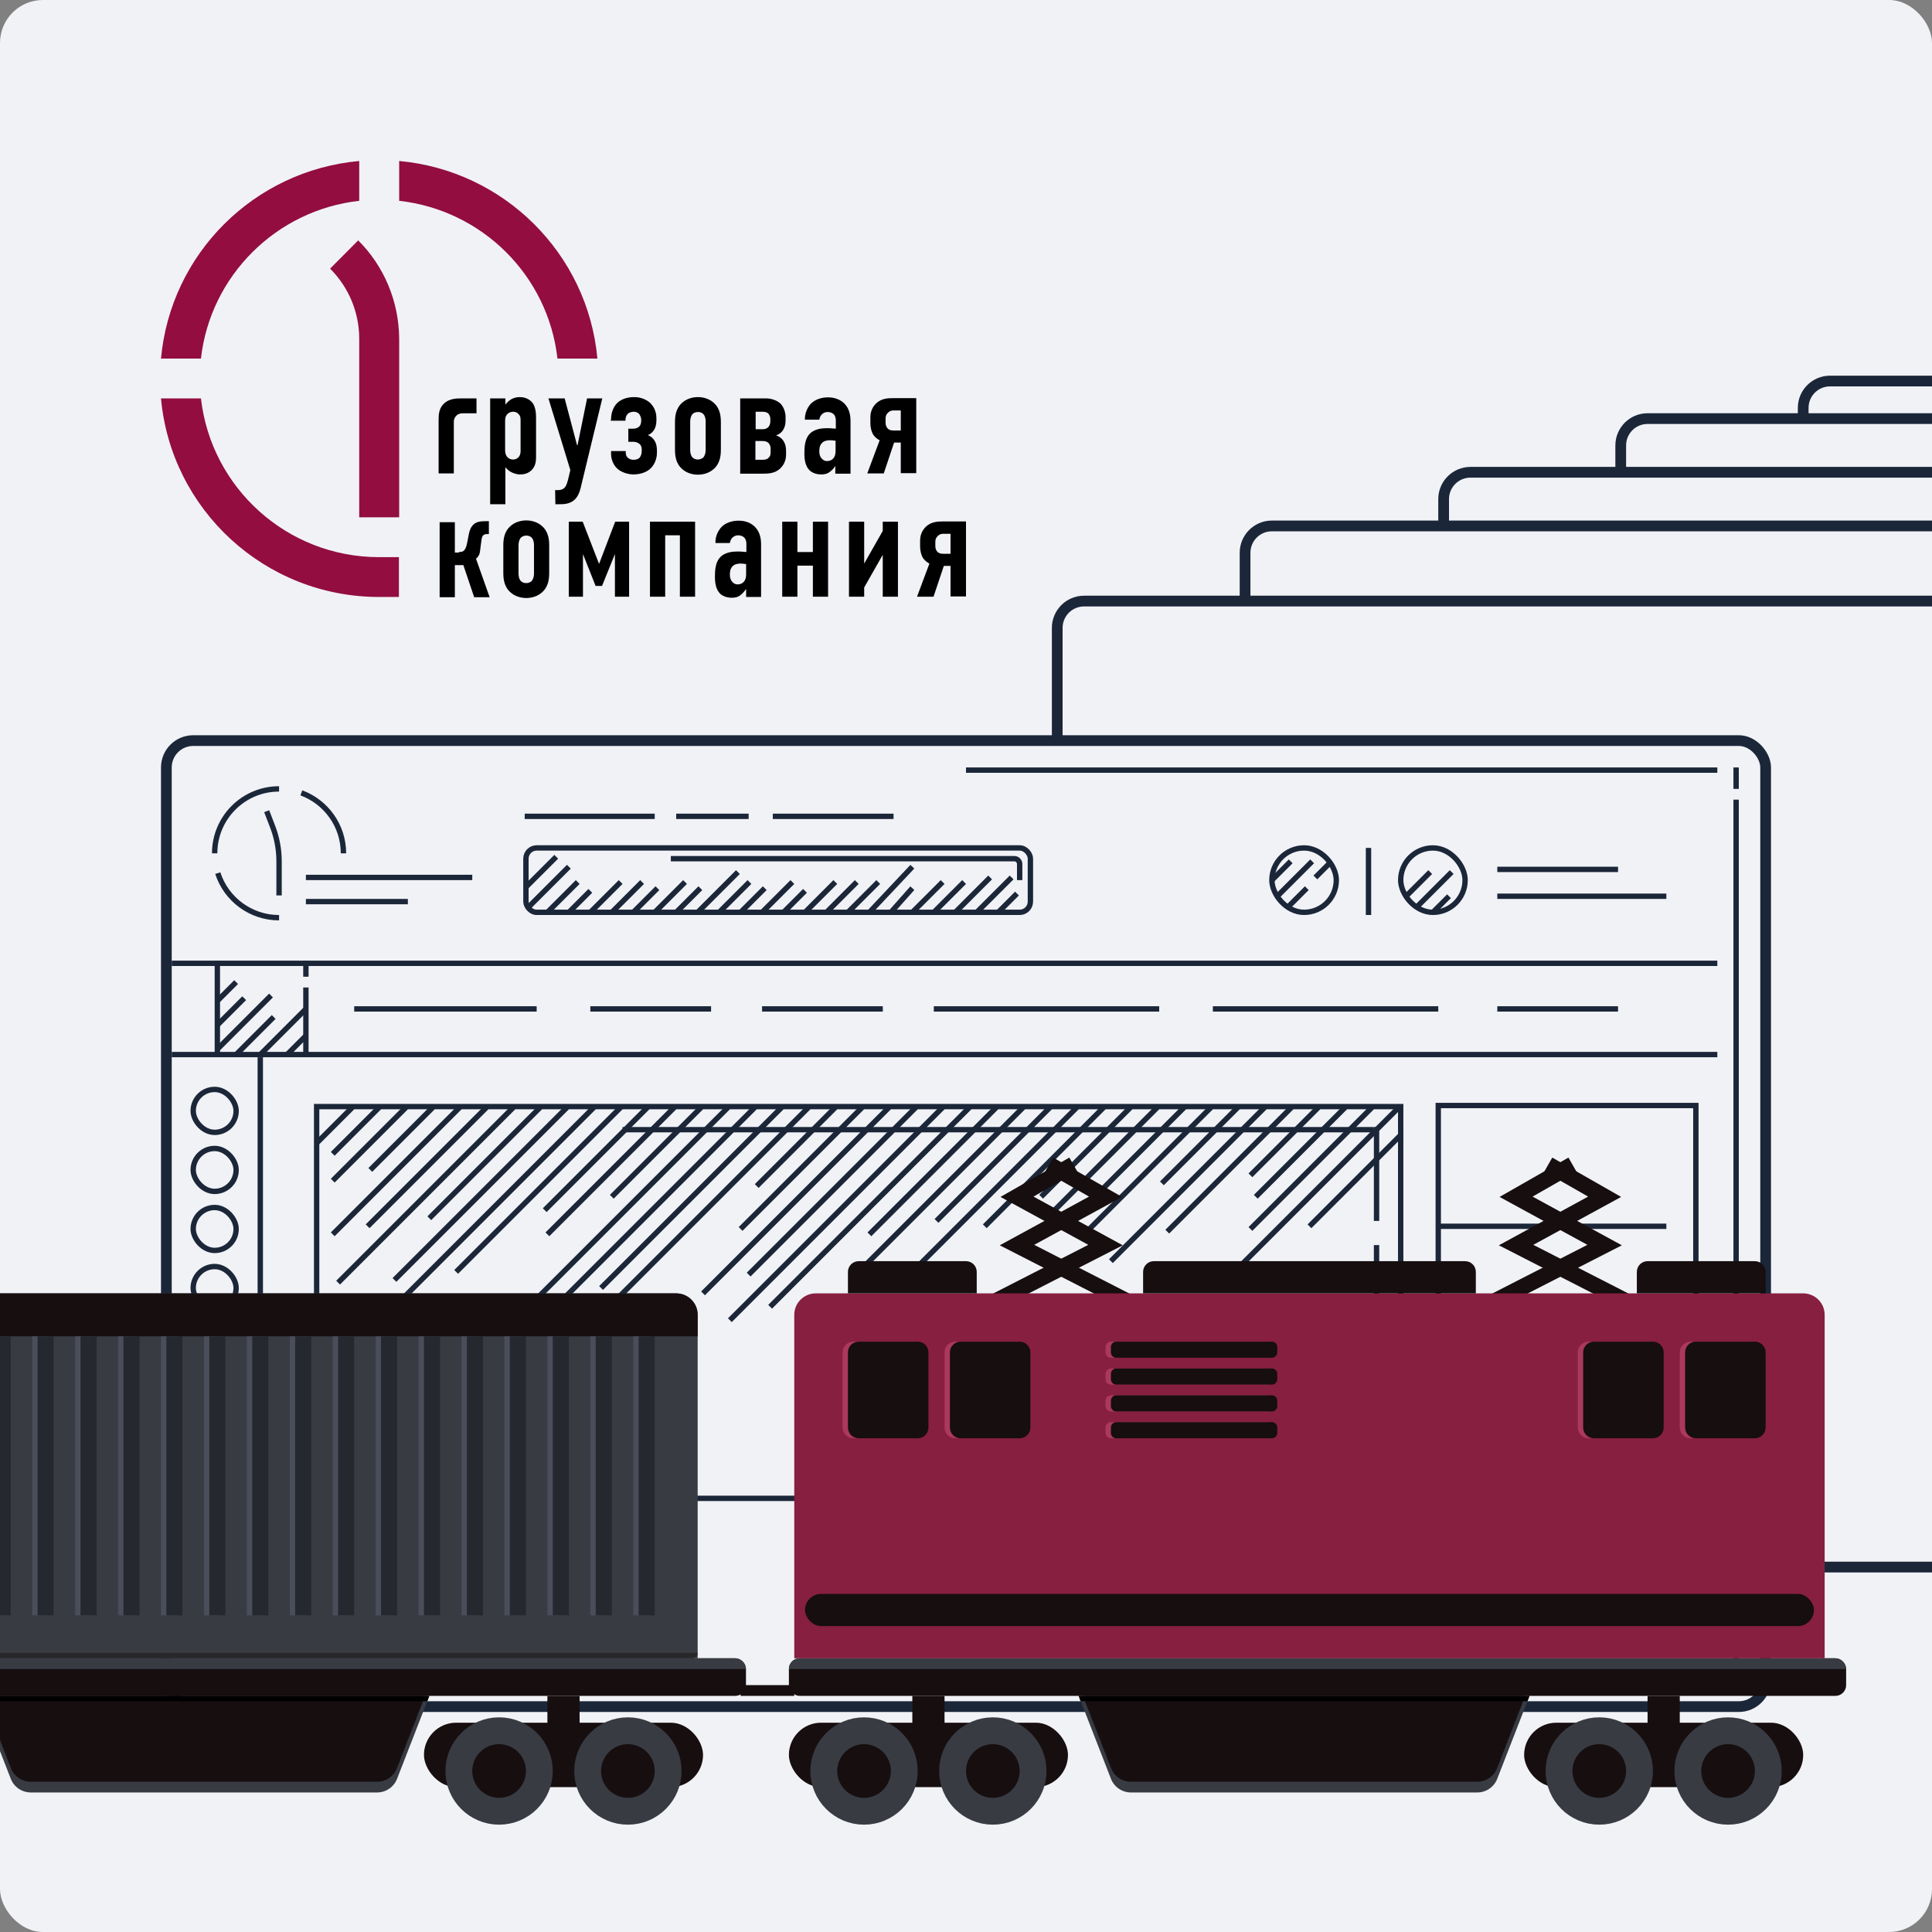<svg width="360" height="360" viewBox="0 0 360 360" fill="none" xmlns="http://www.w3.org/2000/svg">
<rect x="0" y="0" width="360" height="360" fill="#808080" stroke="none"/>
<g clip-path="url(#clip0_4412_22566)">
<rect width="360" height="360" rx="8" fill="#F1F2F6"/>
<rect x="336" y="71" width="298" height="180" rx="5" stroke="#1B2739" stroke-width="2"/>
<rect x="302" y="78" width="298" height="180" rx="5" fill="#F1F2F6" stroke="#1B2739" stroke-width="2"/>
<rect x="269" y="88" width="298" height="180" rx="5" fill="#F1F2F6" stroke="#1B2739" stroke-width="2"/>
<rect x="232" y="98" width="298" height="180" rx="5" fill="#F1F2F6" stroke="#1B2739" stroke-width="2"/>
<rect x="197" y="112" width="298" height="180" rx="5" fill="#F1F2F6" stroke="#1B2739" stroke-width="2"/>
<g clip-path="url(#clip1_4412_22566)">
<path d="M94.121 75.477C94.362 75.094 94.746 74.759 95.13 74.472C95.658 74.137 96.283 73.993 96.859 73.993C98.252 73.993 98.972 74.759 99.213 75.046C99.837 75.908 99.885 77.057 99.885 77.966V85.243C99.885 85.913 99.789 86.871 99.069 87.589C98.492 88.163 97.772 88.402 96.955 88.402C96.138 88.402 95.61 88.163 95.082 87.876C94.698 87.636 94.409 87.349 94.169 87.062V93.955H91.335V74.233H94.169V75.477H94.121ZM94.121 83.807C94.121 84.238 94.169 84.764 94.553 85.195C94.746 85.386 95.082 85.626 95.61 85.626C96.042 85.626 96.331 85.482 96.619 85.195C96.955 84.812 97.003 84.381 97.003 84.046V78.397C97.003 77.919 97.003 77.536 96.619 77.153C96.379 76.865 96.042 76.722 95.61 76.722C95.082 76.722 94.746 76.961 94.553 77.153C94.121 77.584 94.121 78.11 94.121 78.541V83.807Z" fill="black"/>
<path d="M105.216 74.233L107.522 82.946H107.618L109.395 74.233H112.229L108.386 90.126C108.194 90.94 107.954 92.281 107.09 93.094C106.225 93.908 105.12 93.956 104.256 93.956H103.487L103.439 91.323H103.968C104.352 91.323 104.88 91.275 105.312 90.749C105.408 90.605 105.601 90.318 105.841 89.409L106.273 87.589L102.19 74.233H105.216Z" fill="black"/>
<path d="M113.861 78.158C113.861 76.674 114.438 75.717 114.918 75.19C115.639 74.424 116.791 73.993 118.184 73.993C119.529 73.993 120.49 74.52 121.114 75.046C121.642 75.573 122.315 76.435 122.315 77.966V78.35C122.315 79.115 122.123 79.738 121.835 80.169C121.642 80.456 121.306 80.839 120.73 81.078C121.306 81.317 121.642 81.653 121.883 81.988C122.363 82.658 122.411 83.472 122.411 83.998V84.381C122.411 85.434 121.979 86.535 121.306 87.206C120.586 87.972 119.337 88.402 118.04 88.402C117.031 88.402 115.783 88.019 115.062 87.349C114.39 86.775 113.861 85.722 113.861 84.573V84.046H116.599V84.333C116.599 84.668 116.695 85.004 116.887 85.195C117.224 85.578 117.704 85.674 118.04 85.674C118.713 85.674 119.097 85.434 119.241 85.195C119.481 84.908 119.577 84.429 119.577 83.998V83.759C119.577 83.184 119.337 82.849 119.145 82.706C118.857 82.466 118.424 82.323 118.088 82.323H117.079V79.881H117.992C118.52 79.881 118.905 79.69 119.145 79.45C119.337 79.211 119.481 78.876 119.481 78.397V78.254C119.481 77.871 119.337 77.488 119.145 77.201C118.857 76.818 118.424 76.722 118.088 76.722C117.56 76.722 117.176 76.913 116.935 77.153C116.647 77.488 116.551 77.871 116.551 78.206V78.397H113.813V78.158H113.861Z" fill="black"/>
<path d="M125.773 78.733C125.773 77.632 125.869 76.099 127.166 74.998C127.935 74.328 128.991 73.993 130.048 73.993C131.105 73.993 132.161 74.328 132.93 74.998C134.227 76.099 134.323 77.632 134.323 78.733V83.711C134.323 84.812 134.227 86.344 132.93 87.445C132.161 88.115 131.105 88.45 130.048 88.45C128.991 88.45 127.935 88.115 127.166 87.445C125.869 86.344 125.773 84.812 125.773 83.711V78.733ZM131.489 78.541C131.489 77.871 131.297 77.392 131.057 77.153C130.817 76.913 130.48 76.77 130.048 76.77C129.616 76.77 129.232 76.961 129.039 77.153C128.799 77.44 128.607 77.919 128.607 78.541V83.855C128.607 84.525 128.799 85.004 129.039 85.243C129.28 85.482 129.616 85.626 130.048 85.626C130.48 85.626 130.817 85.434 131.057 85.243C131.297 84.956 131.489 84.477 131.489 83.855V78.541Z" fill="black"/>
<path d="M142.68 74.233C143.881 74.233 144.841 74.664 145.466 75.239C146.09 75.909 146.378 76.914 146.378 77.68V78.35C146.378 78.925 146.282 79.739 145.706 80.409C145.562 80.6 145.177 80.935 144.601 81.127C144.937 81.222 145.466 81.462 145.898 82.036C146.378 82.707 146.474 83.424 146.474 84.047V84.717C146.474 86.01 145.85 86.871 145.322 87.35C144.409 88.164 143.304 88.26 142.248 88.26H137.925V74.233H142.68ZM140.807 79.978H142.055C142.488 79.978 142.824 79.93 143.208 79.547C143.496 79.164 143.544 78.781 143.544 78.398V78.111C143.544 77.489 143.256 77.201 143.208 77.106C142.92 76.77 142.44 76.723 142.055 76.723H140.807V79.978ZM140.807 85.674H142.103C142.488 85.674 142.968 85.627 143.304 85.196C143.592 84.909 143.592 84.526 143.592 84.191V83.664C143.592 83.329 143.544 82.946 143.256 82.611C142.92 82.228 142.44 82.18 142.055 82.18H140.759V85.674H140.807Z" fill="black"/>
<path d="M155.648 86.823C155.456 87.158 155.072 87.588 154.688 87.876C154.159 88.307 153.631 88.402 153.055 88.402C152.478 88.402 151.614 88.307 150.893 87.684C150.029 86.87 149.885 85.578 149.885 84.477C149.885 83.472 149.933 81.94 150.749 80.982C151.662 79.881 153.247 79.785 154.111 79.785C154.304 79.785 154.832 79.785 155.744 79.881V78.397C155.744 78.014 155.696 77.583 155.36 77.2C155.072 76.913 154.64 76.77 154.207 76.77C153.823 76.77 153.391 76.913 153.055 77.296C152.863 77.536 152.719 77.823 152.67 78.206H149.981C149.933 76.961 150.509 75.812 151.133 75.19C151.854 74.472 153.007 74.041 154.304 74.041C155.552 74.041 156.609 74.472 157.329 75.19C158.338 76.195 158.482 77.536 158.482 78.493V88.259H155.648V86.823ZM155.696 82.131C155.36 82.083 155.024 82.035 154.688 82.035C154.255 82.035 153.535 82.083 153.103 82.61C152.719 83.041 152.67 83.615 152.67 84.094C152.67 84.477 152.719 84.908 152.959 85.243C153.247 85.674 153.631 85.913 154.111 85.913C154.976 85.913 155.696 85.339 155.696 84.094V82.131Z" fill="black"/>
<path d="M167.848 88.211V82.466H166.6L164.678 88.211H161.604L163.91 82.035C163.526 81.844 163.093 81.509 162.805 81.126C162.421 80.599 162.181 79.69 162.181 78.924V77.727C162.181 76.435 162.805 75.573 163.334 75.094C164.246 74.28 165.351 74.185 166.408 74.185H170.73V88.163H167.848V88.211ZM167.848 76.482H166.552C166.167 76.482 165.831 76.53 165.447 76.913C165.063 77.296 165.015 77.631 165.015 78.11V78.732C165.015 79.02 165.063 79.45 165.351 79.786C165.687 80.168 166.119 80.216 166.552 80.216H167.848V76.482Z" fill="black"/>
<path d="M177.118 111.189V105.445H175.87L173.948 111.189H170.874L173.18 105.014C172.795 104.822 172.363 104.487 172.075 104.104C171.691 103.578 171.45 102.668 171.45 101.902V100.706C171.45 99.413 172.075 98.551 172.603 98.073C173.516 97.259 174.62 97.163 175.677 97.163H180V111.141H177.118V111.189ZM177.118 99.461H175.821C175.437 99.461 175.101 99.509 174.717 99.892C174.333 100.275 174.284 100.61 174.284 101.089V101.711C174.284 101.998 174.333 102.429 174.62 102.764C174.957 103.147 175.437 103.195 175.821 103.195H177.118V99.461Z" fill="black"/>
<path d="M85.523 102.86C86.1 102.86 86.436 102.764 86.724 102.19C86.964 101.759 87.012 101.232 87.108 100.849L87.3 99.844C87.397 99.317 87.541 98.551 87.973 98.025C88.549 97.211 89.51 97.115 90.422 97.115H91.095V99.509H90.711C90.374 99.509 90.134 99.652 89.99 99.796C89.894 99.94 89.75 100.179 89.702 100.754L89.558 101.807C89.462 102.477 89.462 102.956 89.27 103.386C89.078 103.769 88.885 103.961 88.693 104.104L91.239 111.285H88.357L86.34 105.301H84.755V111.285H81.921V97.307H84.755V102.956H85.523V102.86Z" fill="black"/>
<path d="M93.785 101.711C93.785 100.61 93.881 99.078 95.178 97.977C95.947 97.307 97.003 96.972 98.06 96.972C99.117 96.972 100.173 97.307 100.942 97.977C102.239 99.078 102.335 100.61 102.335 101.711V106.689C102.335 107.791 102.239 109.322 100.942 110.423C100.173 111.094 99.117 111.429 98.06 111.429C97.003 111.429 95.947 111.094 95.178 110.423C93.881 109.322 93.785 107.791 93.785 106.689V101.711ZM99.501 101.567C99.501 100.897 99.309 100.418 99.069 100.179C98.828 99.94 98.492 99.796 98.06 99.796C97.628 99.796 97.291 99.987 97.051 100.179C96.811 100.466 96.619 100.945 96.619 101.567V106.881C96.619 107.551 96.811 108.03 97.051 108.269C97.291 108.509 97.628 108.652 98.06 108.652C98.492 108.652 98.876 108.461 99.069 108.269C99.309 107.982 99.501 107.503 99.501 106.881V101.567Z" fill="black"/>
<path d="M111.604 105.014H111.652L114.63 97.211H117.224V111.189H114.582V103.243L112.18 109.179H110.98L108.626 103.243V111.189H105.984V97.211H108.578L111.604 105.014Z" fill="black"/>
<path d="M121.162 97.211H129.52V111.189H126.686V99.748H123.948V111.189H121.114V97.211H121.162Z" fill="black"/>
<path d="M139.029 109.801H138.981C138.789 110.088 138.405 110.567 138.021 110.854C137.493 111.285 136.964 111.381 136.388 111.381C135.811 111.381 134.947 111.285 134.226 110.663C133.362 109.849 133.218 108.556 133.218 107.455C133.218 106.45 133.266 104.918 134.082 103.961C134.995 102.86 136.58 102.764 137.444 102.764C137.637 102.764 138.165 102.764 139.078 102.86V101.376C139.078 100.993 139.029 100.562 138.693 100.179C138.405 99.892 137.973 99.748 137.541 99.748C137.156 99.748 136.724 99.892 136.388 100.275C136.196 100.514 136.052 100.801 136.004 101.184H133.314C133.266 99.892 133.842 98.838 134.467 98.168C135.187 97.45 136.34 97.019 137.637 97.019C138.933 97.019 139.942 97.45 140.663 98.168C141.671 99.174 141.815 100.514 141.815 101.472V111.237H139.029V109.801ZM139.029 105.11C138.693 105.062 138.357 105.014 138.021 105.014C137.589 105.014 136.868 105.062 136.436 105.588C136.052 106.019 136.004 106.594 136.004 107.072C136.004 107.455 136.052 107.838 136.292 108.221C136.58 108.652 136.964 108.892 137.444 108.892C138.309 108.892 139.029 108.317 139.029 107.072V105.11Z" fill="black"/>
<path d="M145.754 97.211H148.588V102.86H151.469V97.211H154.303V111.189H151.469V105.397H148.588V111.189H145.754V97.211Z" fill="black"/>
<path d="M161.028 97.211V105.014L164.486 98.934V97.211H167.32V111.189H164.486V103.386L161.028 109.466V111.189H158.194V97.211H161.028Z" fill="black"/>
<path d="M85.908 74.233C84.899 74.233 83.746 74.329 82.834 75.095C81.825 75.957 81.729 77.153 81.729 78.159C81.729 77.201 81.729 88.212 81.729 88.212H84.563V78.638C84.563 78.207 84.659 77.871 84.995 77.489C85.427 77.058 85.86 77.01 86.34 77.01H88.79V74.233H85.908Z" fill="black"/>
<path d="M37.445 74.233H30C31.873 94.961 49.356 111.237 70.634 111.237C71.883 111.237 74.332 111.237 74.332 111.237V103.817C74.332 103.817 71.883 103.817 70.634 103.817C53.439 103.817 39.318 90.844 37.445 74.233ZM66.936 37.42V30C47.339 31.771 31.777 47.281 30 66.813H37.445C39.174 51.398 51.47 39.143 66.936 37.42ZM74.38 30V37.42C89.846 39.143 102.142 51.35 103.871 66.813H111.316C109.539 47.281 93.929 31.771 74.38 30Z" fill="#930D40"/>
<path d="M66.744 44.792L61.508 50.058C64.87 53.409 66.936 58.052 66.936 63.127V96.397H74.381V63.127C74.332 55.994 71.451 49.483 66.744 44.792Z" fill="#930D40"/>
</g>
<rect x="31" y="138" width="298" height="180" rx="5" fill="#F1F2F6" stroke="#1B2739" stroke-width="2"/>
<line x1="180" y1="143.5" x2="320" y2="143.5" stroke="#1B2739"/>
<line x1="116" y1="210.5" x2="256" y2="210.5" stroke="#1B2739"/>
<path d="M268 228.5L310.5 228.5" stroke="#1B2739"/>
<path d="M273 250.5L315.5 250.5" stroke="#1B2739"/>
<line x1="323.5" y1="149" x2="323.5" y2="244" stroke="#1B2739"/>
<path d="M256.5 232V264" stroke="#1B2739"/>
<path d="M256.5 210V227.5" stroke="#1B2739"/>
<path d="M323.5 255V314" stroke="#1B2739"/>
<line x1="48.5" y1="197" x2="48.5" y2="292" stroke="#1B2739"/>
<path d="M40.5 179V196.5" stroke="#1B2739"/>
<path d="M57 184V196.5" stroke="#1B2739"/>
<path d="M57 179V182" stroke="#1B2739"/>
<path d="M255 158V170.5" stroke="#1B2739"/>
<path d="M323.5 143V147" stroke="#1B2739"/>
<path d="M64 159C64 153.833 60.734 149.428 56.154 147.738M52 171C46.661 171 42.136 167.513 40.579 162.692M40 159C40 152.373 45.373 147 52 147" stroke="#1B2739"/>
<line x1="57" y1="163.5" x2="88" y2="163.5" stroke="#1B2739"/>
<path d="M57 168H76" stroke="#1B2739"/>
<path d="M52 166.847V160.496C52 158.287 51.593 156.097 50.8 154.035L49.692 151.154" stroke="#1B2739"/>
<path d="M97.769 152.115H122" stroke="#1B2739"/>
<path d="M126 152.115H139.5" stroke="#1B2739"/>
<path d="M144 152.115H166.5" stroke="#1B2739"/>
<path d="M279 162H301.5" stroke="#1B2739"/>
<path d="M66 188H100" stroke="#1B2739"/>
<path d="M110 188H132.5" stroke="#1B2739"/>
<path d="M142 188H164.5" stroke="#1B2739"/>
<path d="M279 188H301.5" stroke="#1B2739"/>
<path d="M174 188H216" stroke="#1B2739"/>
<path d="M226 188H268" stroke="#1B2739"/>
<path d="M279 167H310.5" stroke="#1B2739"/>
<rect x="98" y="158" width="94" height="12" rx="2" stroke="#1B2739"/>
<path d="M125 160H189C189.552 160 190 160.448 190 161V164" stroke="#1B2739"/>
<rect x="237" y="158" width="12" height="12" rx="6" stroke="#1B2739"/>
<rect x="36" y="203" width="8" height="8" rx="4" stroke="#1B2739"/>
<rect x="36" y="214" width="8" height="8" rx="4" stroke="#1B2739"/>
<rect x="36" y="225" width="8" height="8" rx="4" stroke="#1B2739"/>
<rect x="36" y="236" width="8" height="8" rx="4" stroke="#1B2739"/>
<rect x="36" y="247" width="8" height="8" rx="4" stroke="#1B2739"/>
<rect x="36" y="258" width="8" height="8" rx="4" stroke="#1B2739"/>
<rect x="261" y="158" width="12" height="12" rx="6" stroke="#1B2739"/>
<line x1="32" y1="179.5" x2="320" y2="179.5" stroke="#1B2739"/>
<line x1="32" y1="196.5" x2="320" y2="196.5" stroke="#1B2739"/>
<rect x="59" y="206.2" width="202" height="73" stroke="#1B2739"/>
<rect x="268" y="206" width="48" height="73" stroke="#1B2739"/>
<path d="M98 165.293L103.647 159.647" stroke="#1B2739"/>
<path d="M98.5 169L106 161.5" stroke="#1B2739"/>
<path d="M102 170L107.647 164.354" stroke="#1B2739"/>
<path d="M106 170L110 166" stroke="#1B2739"/>
<path d="M40.5 186.5L44 183" stroke="#1B2739"/>
<path d="M40.5 191L45.5 186" stroke="#1B2739"/>
<path d="M40.5 195.5L50.5 185.5" stroke="#1B2739"/>
<path d="M44 196.5L51 189.5" stroke="#1B2739"/>
<path d="M48.5 196.5L57 188" stroke="#1B2739"/>
<path d="M53.5 196.5L57 193" stroke="#1B2739"/>
<path d="M110 170L115.647 164.354" stroke="#1B2739"/>
<path d="M114 170L119.647 164.354" stroke="#1B2739"/>
<path d="M118 170L122.5 165.5" stroke="#1B2739"/>
<path d="M122 170L127.647 164.354" stroke="#1B2739"/>
<path d="M126 170L130.5 165.5" stroke="#1B2739"/>
<path d="M130 170L137.5 162.5" stroke="#1B2739"/>
<path d="M134 170L139.647 164.354" stroke="#1B2739"/>
<path d="M138 170L142.5 165.5" stroke="#1B2739"/>
<path d="M142 170L147.647 164.354" stroke="#1B2739"/>
<path d="M146 170L150 166" stroke="#1B2739"/>
<path d="M150 170L155.647 164.354" stroke="#1B2739"/>
<path d="M154 170L159.647 164.354" stroke="#1B2739"/>
<path d="M158 170L163.647 164.354" stroke="#1B2739"/>
<path d="M162 170L170 161.5" stroke="#1B2739"/>
<path d="M166 170L170 165.5" stroke="#1B2739"/>
<path d="M170 170L175.647 164.354" stroke="#1B2739"/>
<path d="M174 170L179.647 164.354" stroke="#1B2739"/>
<path d="M178 170L184.5 163.5" stroke="#1B2739"/>
<path d="M182 170L188.5 163.5" stroke="#1B2739"/>
<path d="M186 170L189.5 166.5" stroke="#1B2739"/>
<path d="M237 164L240.5 160.5" stroke="#1B2739"/>
<path d="M262 167L266.5 162.5" stroke="#1B2739"/>
<path d="M238 167L244.5 160.5" stroke="#1B2739"/>
<path d="M264 169L270.5 162.5" stroke="#1B2739"/>
<path d="M267 170L270 167" stroke="#1B2739"/>
<path d="M240 169L243.5 165.5" stroke="#1B2739"/>
<path d="M245.1 163.5L248.1 160.5" stroke="#1B2739"/>
<path d="M59 213L65.646 206.354" stroke="#1B2739"/>
<path d="M62 215L70.646 206.354" stroke="#1B2739"/>
<path d="M62 220L75.647 206.353" stroke="#1B2739"/>
<path d="M69 218L80.647 206.354" stroke="#1B2739"/>
<path d="M62 230L85.646 206.354" stroke="#1B2739"/>
<path d="M68.5 228.5L90.647 206.353" stroke="#1B2739"/>
<path d="M63 239L95.647 206.353" stroke="#1B2739"/>
<path d="M80 227L100.647 206.353" stroke="#1B2739"/>
<path d="M73.5 238.5L105.647 206.353" stroke="#1B2739"/>
<path d="M71.5 245.5L110.647 206.354" stroke="#1B2739"/>
<path d="M85 237L115.646 206.354" stroke="#1B2739"/>
<path d="M101.5 225.5L120.647 206.353" stroke="#1B2739"/>
<path d="M102 230L125.647 206.354" stroke="#1B2739"/>
<path d="M114 223L130.646 206.354" stroke="#1B2739"/>
<path d="M93.5 248.5L135.646 206.354" stroke="#1B2739"/>
<path d="M94.5 252.5L140.647 206.353" stroke="#1B2739"/>
<path d="M112 240L145.646 206.354" stroke="#1B2739"/>
<path d="M113 244L150.646 206.354" stroke="#1B2739"/>
<path d="M141 221L155.647 206.354" stroke="#1B2739"/>
<path d="M138 229L160.647 206.353" stroke="#1B2739"/>
<path d="M131 241L165.647 206.354" stroke="#1B2739"/>
<path d="M139.5 237.5L170.646 206.354" stroke="#1B2739"/>
<path d="M136 246L175.647 206.353" stroke="#1B2739"/>
<path d="M143.5 243.5L180.647 206.353" stroke="#1B2739"/>
<path d="M162 230L185.647 206.353" stroke="#1B2739"/>
<path d="M158.5 238.5L190.646 206.354" stroke="#1B2739"/>
<path d="M174.5 227.5L195.646 206.354" stroke="#1B2739"/>
<path d="M171.5 235.5L200.647 206.354" stroke="#1B2739"/>
<path d="M183.5 228.5L205.647 206.353" stroke="#1B2739"/>
<path d="M194 223L210.646 206.354" stroke="#1B2739"/>
<path d="M195.5 226.5L215.647 206.353" stroke="#1B2739"/>
<path d="M205.5 221.5L220.647 206.353" stroke="#1B2739"/>
<path d="M201.5 230.5L225.646 206.354" stroke="#1B2739"/>
<path d="M216.5 220.5L230.646 206.354" stroke="#1B2739"/>
<path d="M207 235L235.646 206.354" stroke="#1B2739"/>
<path d="M217.5 229.5L240.646 206.354" stroke="#1B2739"/>
<path d="M233 219L245.646 206.354" stroke="#1B2739"/>
<path d="M234 223L250.647 206.354" stroke="#1B2739"/>
<path d="M233 229L255.647 206.353" stroke="#1B2739"/>
<path d="M227.5 239.5L260.646 206.354" stroke="#1B2739"/>
<path d="M244 228.5L261.147 211.354" stroke="#1B2739"/>
<path d="M304 243L282.5 232L299 223L288.5 217" stroke="#160E0F" stroke-width="3"/>
<path d="M277.5 243L299 232L282.5 223L293 217" stroke="#160E0F" stroke-width="3"/>
<path d="M211 243L189.5 232L206 223L195.5 217" stroke="#160E0F" stroke-width="3"/>
<path d="M184.5 243L206 232L189.5 223L200 217" stroke="#160E0F" stroke-width="3"/>
<rect x="147" y="309" width="197" height="7" rx="2" fill="#160E0F"/>
<path d="M147 311C147 309.895 147.895 309 149 309H342C343.105 309 344 309.895 344 311H147Z" fill="#393B43"/>
<rect x="147" y="321" width="52" height="12" rx="6" fill="#160E0F"/>
<rect x="170" y="316" width="6" height="8" fill="#160E0F"/>
<circle cx="161" cy="330" r="7.5" fill="#160E0F" stroke="#393B43" stroke-width="5"/>
<circle cx="185" cy="330" r="7.5" fill="#160E0F" stroke="#393B43" stroke-width="5"/>
<rect x="284" y="321" width="52" height="12" rx="6" fill="#160E0F"/>
<rect x="307" y="316" width="6" height="8" fill="#160E0F"/>
<circle cx="298" cy="330" r="7.5" fill="#160E0F" stroke="#393B43" stroke-width="5"/>
<circle cx="322" cy="330" r="7.5" fill="#160E0F" stroke="#393B43" stroke-width="5"/>
<path d="M207.008 331.45L201 316H285L278.992 331.45C278.394 332.987 276.913 334 275.264 334H210.736C209.087 334 207.606 332.987 207.008 331.45Z" fill="#393B43"/>
<mask id="mask0_4412_22566" style="mask-type:alpha" maskUnits="userSpaceOnUse" x="201" y="316" width="84" height="18">
<path d="M207.008 331.45L201 316H285L278.992 331.45C278.394 332.987 276.913 334 275.264 334H210.736C209.087 334 207.606 332.987 207.008 331.45Z" fill="#160E0F"/>
</mask>
<g mask="url(#mask0_4412_22566)">
<path d="M207.008 329.45L201 314H285L278.992 329.45C278.394 330.987 276.913 332 275.264 332H210.736C209.087 332 207.606 330.987 207.008 329.45Z" fill="#160E0F"/>
</g>
<path d="M201 316H285L284.625 317H201.344L201 316Z" fill="black"/>
<path d="M148 245C148 242.791 149.791 241 152 241H336C338.209 241 340 242.791 340 245V309H148V245Z" fill="#871F40"/>
<rect x="150" y="297" width="188" height="6" rx="3" fill="#160E0F"/>
<path fill-rule="evenodd" clip-rule="evenodd" d="M159 250C157.895 250 157 250.895 157 252V266C157 267.105 157.895 268 159 268H170C171.105 268 172 267.105 172 266V252C172 250.895 171.105 250 170 250H159ZM296 250C294.895 250 294 250.895 294 252V266C294 267.105 294.895 268 296 268H307C308.105 268 309 267.105 309 266V252C309 250.895 308.105 250 307 250H296ZM176 252C176 250.895 176.895 250 178 250H189C190.105 250 191 250.895 191 252V266C191 267.105 190.105 268 189 268H178C176.895 268 176 267.105 176 266V252ZM207 250C206.448 250 206 250.448 206 251V252C206 252.552 206.448 253 207 253H236C236.552 253 237 252.552 237 252V251C237 250.448 236.552 250 236 250H207ZM206 256C206 255.448 206.448 255 207 255H236C236.552 255 237 255.448 237 256V257C237 257.552 236.552 258 236 258H207C206.448 258 206 257.552 206 257V256ZM207 260C206.448 260 206 260.448 206 261V262C206 262.552 206.448 263 207 263H236C236.552 263 237 262.552 237 262V261C237 260.448 236.552 260 236 260H207ZM206 266C206 265.448 206.448 265 207 265H236C236.552 265 237 265.448 237 266V267C237 267.552 236.552 268 236 268H207C206.448 268 206 267.552 206 267V266ZM315 250C313.895 250 313 250.895 313 252V266C313 267.105 313.895 268 315 268H326C327.105 268 328 267.105 328 266V252C328 250.895 327.105 250 326 250H315Z" fill="#AB385D"/>
<path fill-rule="evenodd" clip-rule="evenodd" d="M160 250C158.895 250 158 250.895 158 252V266C158 267.105 158.895 268 160 268H171C172.105 268 173 267.105 173 266V252C173 250.895 172.105 250 171 250H160ZM297 250C295.895 250 295 250.895 295 252V266C295 267.105 295.895 268 297 268H308C309.105 268 310 267.105 310 266V252C310 250.895 309.105 250 308 250H297ZM177 252C177 250.895 177.895 250 179 250H190C191.105 250 192 250.895 192 252V266C192 267.105 191.105 268 190 268H179C177.895 268 177 267.105 177 266V252ZM208 250C207.448 250 207 250.448 207 251V252C207 252.552 207.448 253 208 253H237C237.552 253 238 252.552 238 252V251C238 250.448 237.552 250 237 250H208ZM207 256C207 255.448 207.448 255 208 255H237C237.552 255 238 255.448 238 256V257C238 257.552 237.552 258 237 258H208C207.448 258 207 257.552 207 257V256ZM208 260C207.448 260 207 260.448 207 261V262C207 262.552 207.448 263 208 263H237C237.552 263 238 262.552 238 262V261C238 260.448 237.552 260 237 260H208ZM207 266C207 265.448 207.448 265 208 265H237C237.552 265 238 265.448 238 266V267C238 267.552 237.552 268 237 268H208C207.448 268 207 267.552 207 267V266ZM316 250C314.895 250 314 250.895 314 252V266C314 267.105 314.895 268 316 268H327C328.105 268 329 267.105 329 266V252C329 250.895 328.105 250 327 250H316Z" fill="#160E0F"/>
<path d="M158 237C158 235.895 158.895 235 160 235H180C181.105 235 182 235.895 182 237V241H158V237Z" fill="#160E0F"/>
<path d="M305 237C305 235.895 305.895 235 307 235H327C328.105 235 329 235.895 329 237V241H305V237Z" fill="#160E0F"/>
<path d="M213 237C213 235.895 213.895 235 215 235H273C274.105 235 275 235.895 275 237V241H213V237Z" fill="#160E0F"/>
<rect x="-58" y="309" width="197" height="7" rx="2" fill="#160E0F"/>
<path d="M-58 311C-58 309.895 -57.105 309 -56 309H137C138.105 309 139 309.895 139 311H-58Z" fill="#393B43"/>
<rect x="79" y="321" width="52" height="12" rx="6" fill="#160E0F"/>
<rect x="102" y="316" width="6" height="8" fill="#160E0F"/>
<circle cx="93" cy="330" r="7.5" fill="#160E0F" stroke="#393B43" stroke-width="5"/>
<circle cx="117" cy="330" r="7.5" fill="#160E0F" stroke="#393B43" stroke-width="5"/>
<path d="M2.008 331.45L-4 316H80L73.992 331.45C73.394 332.987 71.913 334 70.264 334H5.736C4.087 334 2.606 332.987 2.008 331.45Z" fill="#393B43"/>
<mask id="mask1_4412_22566" style="mask-type:alpha" maskUnits="userSpaceOnUse" x="-4" y="316" width="84" height="18">
<path d="M2.008 331.45L-4 316H80L73.992 331.45C73.394 332.987 71.913 334 70.264 334H5.736C4.087 334 2.606 332.987 2.008 331.45Z" fill="#160E0F"/>
</mask>
<g mask="url(#mask1_4412_22566)">
<path d="M2.008 329.45L-4 314H80L73.992 329.45C73.394 330.987 71.913 332 70.264 332H5.736C4.087 332 2.606 330.987 2.008 329.45Z" fill="#160E0F"/>
</g>
<path d="M-4 316H80L79.625 317H-3.656L-4 316Z" fill="black"/>
<rect x="138" y="314" width="10" height="2" fill="#160E0F"/>
<path d="M-10 245C-10 242.791 -8.209 241 -6 241H126C128.209 241 130 242.791 130 245V309H-10V245Z" fill="#393B43"/>
<path d="M-10 308C-10 308.552 -9.552 309 -9 309H129C129.552 309 130 308.552 130 308H-10Z" fill="#28282B"/>
<path d="M-10 245C-10 242.791 -8.209 241 -6 241H126C128.209 241 130 242.791 130 245V249H-10V245Z" fill="#160E0F"/>
<path fill-rule="evenodd" clip-rule="evenodd" d="M1 249H-2V301H1V249ZM9 249H6V301H9V249ZM14 249H17V301H14V249ZM25 249H22V301H25V249ZM30 249H33V301H30V249ZM41 249H38V301H41V249ZM46 249H49V301H46V249ZM57 249H54V301H57V249ZM62 249H65V301H62V249ZM73 249H70V301H73V249ZM78 249H81V301H78V249ZM89 249H86V301H89V249ZM94 249H97V301H94V249ZM105 249H102V301H105V249ZM110 249H113V301H110V249ZM121 249H118V301H121V249Z" fill="#4A4D5A"/>
<path fill-rule="evenodd" clip-rule="evenodd" d="M2 249H-1V301H2V249ZM10 249H7V301H10V249ZM15 249H18V301H15V249ZM26 249H23V301H26V249ZM31 249H34V301H31V249ZM42 249H39V301H42V249ZM47 249H50V301H47V249ZM58 249H55V301H58V249ZM63 249H66V301H63V249ZM74 249H71V301H74V249ZM79 249H82V301H79V249ZM90 249H87V301H90V249ZM95 249H98V301H95V249ZM106 249H103V301H106V249ZM111 249H114V301H111V249ZM122 249H119V301H122V249Z" fill="#26282F"/>
</g>
<defs>
<clipPath id="clip0_4412_22566">
<rect width="360" height="360" rx="8" fill="white"/>
</clipPath>
<clipPath id="clip1_4412_22566">
<rect width="150" height="81.429" fill="white" transform="translate(30 30)"/>
</clipPath>
</defs>
</svg>

